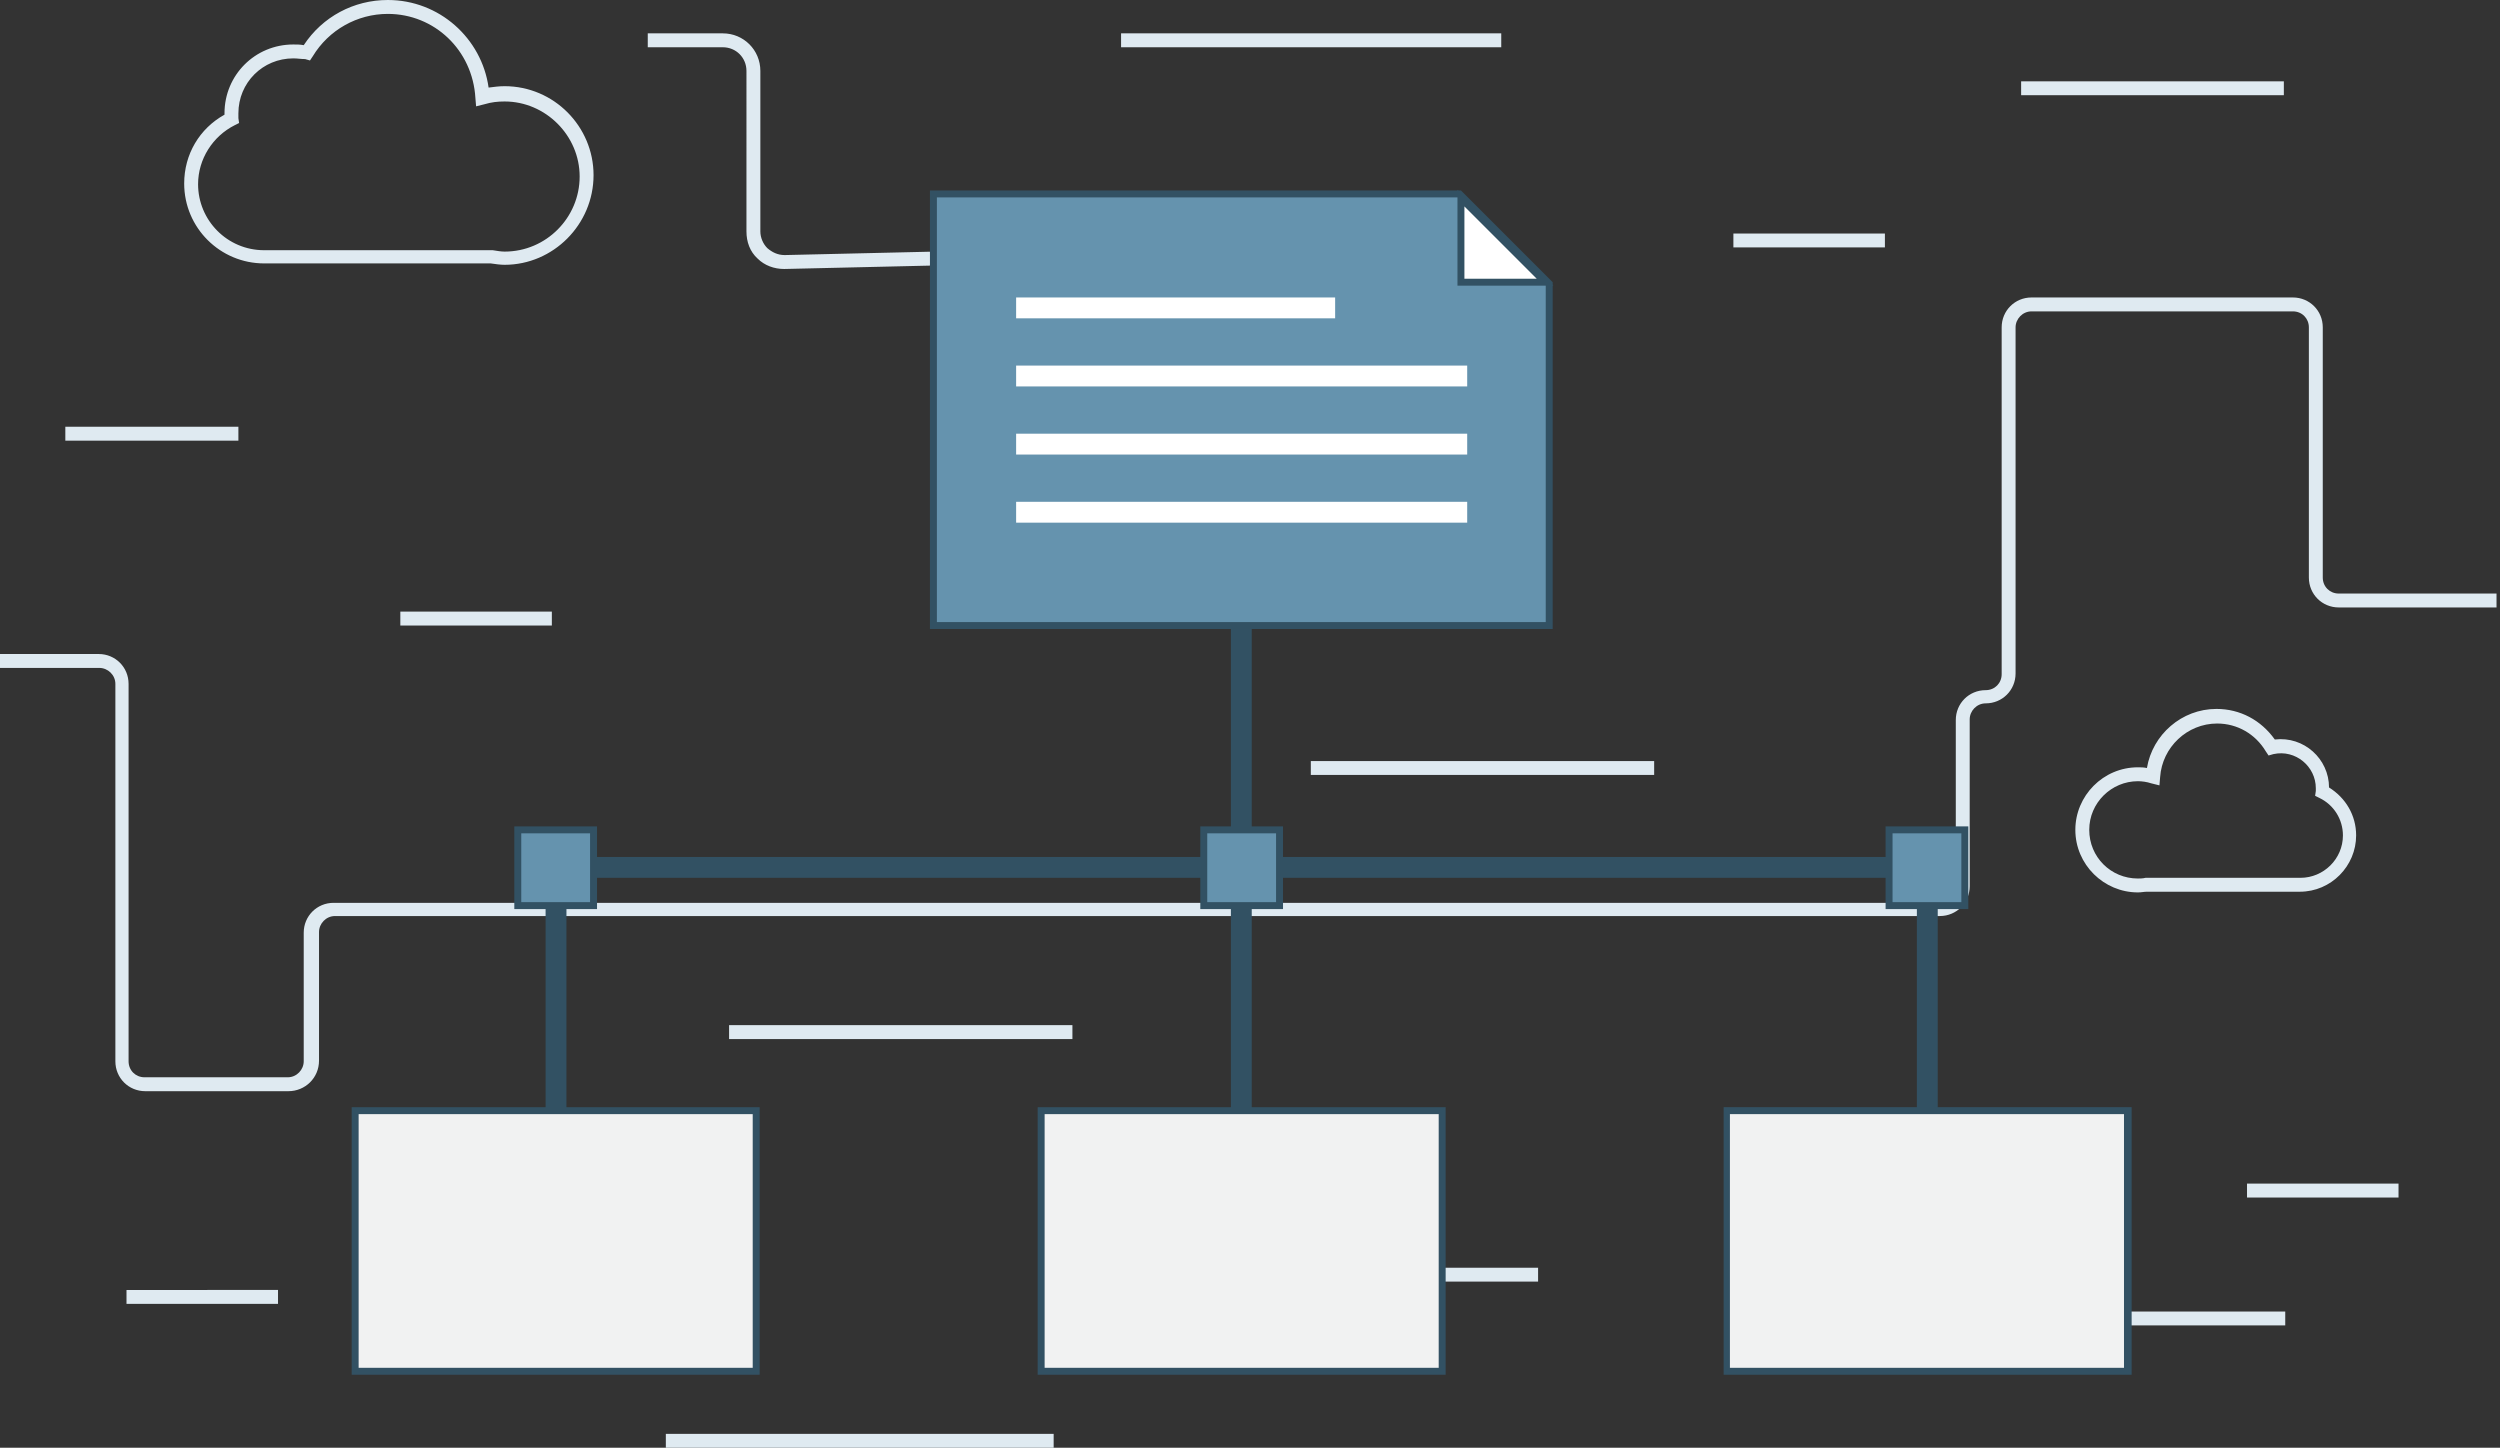 <svg xmlns="http://www.w3.org/2000/svg" viewBox="0 0 359.7 208.3" enable-background="new 0 0 359.7 208.3"><rect x="0" y="0" width="359.7" height="208.3" fill="#333333" stroke="none"/><path fill="#DFEAF1" d="M72.6 38.1c-.6 0-1.3-.1-2-.2H38c-6.3 0-11.5-5.1-11.5-11.5 0-4.2 2.2-7.9 5.8-9.9 0-.1 0-.1 0-.2 0-5.5 4.4-9.9 9.9-9.9.5 0 1 0 1.5.1C46.4 2.4 50.9 0 55.8 0c7.4 0 13.5 5.5 14.5 12.6.8-.1 1.5-.2 2.3-.2 7.1 0 12.8 5.8 12.8 12.8 0 7.1-5.8 12.9-12.8 12.9M42.2 8.4c-4.4 0-7.9 3.5-7.9 7.9 0 .2 0 .5 0 .7l.1.7-.6.3c-3.2 1.6-5.3 4.9-5.3 8.5 0 5.2 4.2 9.5 9.5 9.5h32.9c.6.1 1.2.2 1.7.2 6 0 10.8-4.9 10.8-10.8s-4.9-10.8-10.8-10.8c-1 0-1.9.1-2.9.4l-1.2.3-.1-1.2C68 7.2 62.5 2 55.8 2 51.4 2 47.3 4.3 45 8.1l-.4.6-.7-.2c-.6 0-1.1-.1-1.7-.1m265.4 120c-4.9 0-9-4-9-9 0-4.9 4-9 9-9 .4 0 .8 0 1.3.1.8-4.8 5-8.5 10-8.5 3.4 0 6.4 1.6 8.4 4.4 4.2-.5 7.8 2.8 7.8 6.9 2.4 1.5 3.9 4 3.9 6.9 0 4.4-3.6 8.1-8.1 8.1h-22c-.4 0-.8.1-1.3.1m0-16c-3.8 0-7 3.1-7 7s3.1 7 7 7c.3 0 .7 0 1.1-.1H331c3.3 0 6.1-2.7 6.1-6.1 0-2.3-1.3-4.4-3.4-5.4l-.6-.3.1-.7c0-.1 0-.3 0-.4 0-3.1-2.9-5.6-6.1-4.9l-.7.2-.4-.6c-1.5-2.5-4.1-4-7-4-4.3 0-7.9 3.4-8.2 7.7l-.1 1.2-1.2-.3c-.6-.2-1.3-.3-1.9-.3M41.5 157H20.9c-2.4 0-4.3-1.9-4.3-4.3V98.4c0-1.3-1.1-2.3-2.3-2.3H0v-2h14.2c2.4 0 4.3 1.9 4.3 4.3v54.3c0 1.3 1 2.3 2.3 2.3h20.6c1.3 0 2.3-1.1 2.3-2.3v-18.5c0-2.4 1.9-4.3 4.3-4.3h231.1c1.3 0 2.3-1 2.3-2.3v-24c0-2.4 1.9-4.3 4.3-4.3 1.3 0 2.3-1 2.3-2.3V47.1c0-2.4 1.9-4.3 4.3-4.3h37.6c2.4 0 4.3 1.9 4.3 4.3v36c0 1.3 1 2.3 2.3 2.3h22.7v2h-22.7c-2.4 0-4.3-1.9-4.3-4.3v-36c0-1.3-1-2.3-2.3-2.3h-37.6c-1.3 0-2.3 1.1-2.3 2.3v49.8c0 2.4-1.9 4.3-4.3 4.3-1.3 0-2.3 1.1-2.3 2.3v24c0 2.4-1.9 4.3-4.3 4.3H48.2c-1.3 0-2.3 1.1-2.3 2.3v18.5c0 2.5-2 4.4-4.4 4.4m71.3-118.3c-1.4 0-2.8-.5-3.8-1.5-1.1-1-1.6-2.4-1.6-3.9V10.2c0-1.9-1.5-3.4-3.4-3.4H93.2v-2H104c3 0 5.4 2.4 5.4 5.4v23.1c0 .9.4 1.8 1 2.4.7.6 1.5 1 2.5 1l21.6-.5v2l-21.6.5s-.1 0-.1 0"/><path fill="#DFEAF1" d="M290.8 11.7h37.8v2h-37.8zM57.6 88h21.8v2H57.6zM9.4 61.4h24.9v2H9.4zM161.3 4.8H216v2h-54.7zm162 165.5h21.8v2h-21.8zM249.4 33.6h21.8v2h-21.8zm-60.8 75.9H238v2h-49.4zm-83.7 38h49.4v2h-49.4zm-9.1 58.8h55.8v2H95.8zm95.4-23.9h30.1v2h-30.1zm-173 3.2H40v2H18.2zm277.8 3.1h32.8v2H296z"/><path fill="#6593AE" d="M178.6 82.1v84.5"/><path fill="#325163" d="M177.1 82.1h3v84.5h-3z"/><path fill="#6593AE" d="M80 124.3v42.3"/><path fill="#325163" d="M78.5 124.3h3v42.3h-3z"/><path fill="#6593AE" d="M277.3 124.3v42.3"/><path fill="#325163" d="M275.8 124.3h3v42.3h-3z"/><path fill="#6593AE" d="M85.4 124.8h186.4"/><path fill="#325163" d="M85.4 123.3h186.4v3H85.4z"/><path fill="#6593AE" d="M74.5 119.4h10.9v10.9H74.5z"/><path fill="#325163" d="M85.9 130.8H74v-11.9h11.9v11.9zm-10.9-1h9.9v-9.9H75v9.9z"/><path fill="#6593AE" d="M173.2 119.4h10.9v10.9h-10.9z"/><path fill="#325163" d="M184.6 130.8h-11.9v-11.9h11.9v11.9zm-10.9-1h9.9v-9.9h-9.9v9.9z"/><path fill="#6593AE" d="M271.8 119.4h10.9v10.9h-10.9z"/><path fill="#325163" d="M283.2 130.8h-11.9v-11.9h11.9v11.9zm-10.9-1h9.9v-9.9h-9.9v9.9z"/><path fill="#6593AE" d="M222.9 90h-88.6V27.9H210l12.9 12.9z"/><path fill="#325163" d="M223.4 90.5h-89.6V27.4h76.4l13.2 13.2v49.9zm-88.6-1h87.6V41l-12.6-12.6h-75v61.1z"/><path fill="#fff" d="M222.3 40.6h-12.1V28.5z"/><path fill="#325163" d="M223.5 41.1h-13.8V27.3l13.8 13.8zm-12.8-1h10.4l-10.4-10.4v10.4z"/><path fill="#fff" d="M146.2 42.8h45.9v3h-45.9zm0 9.8h64.9v3h-64.9zm0 9.8h64.9v3h-64.9zm0 9.8h64.9v3h-64.9z"/><path fill="#F1F2F2" d="M51.1 159.8h57.7v37.5H51.1z"/><path fill="#325163" d="M109.3 197.8H50.6v-38.5h58.7v38.5zm-57.7-1h56.7v-36.5H51.6v36.5z"/><path fill="#F1F2F2" d="M149.8 159.8h57.7v37.5h-57.7z"/><path fill="#325163" d="M208 197.8h-58.7v-38.5H208v38.5zm-57.7-1H207v-36.5h-56.7v36.5z"/><path fill="#F1F2F2" d="M248.4 159.8h57.7v37.5h-57.7z"/><path fill="#325163" d="M306.7 197.8H248v-38.5h58.7v38.5zm-57.8-1h56.7v-36.5h-56.7v36.5z"/></svg>